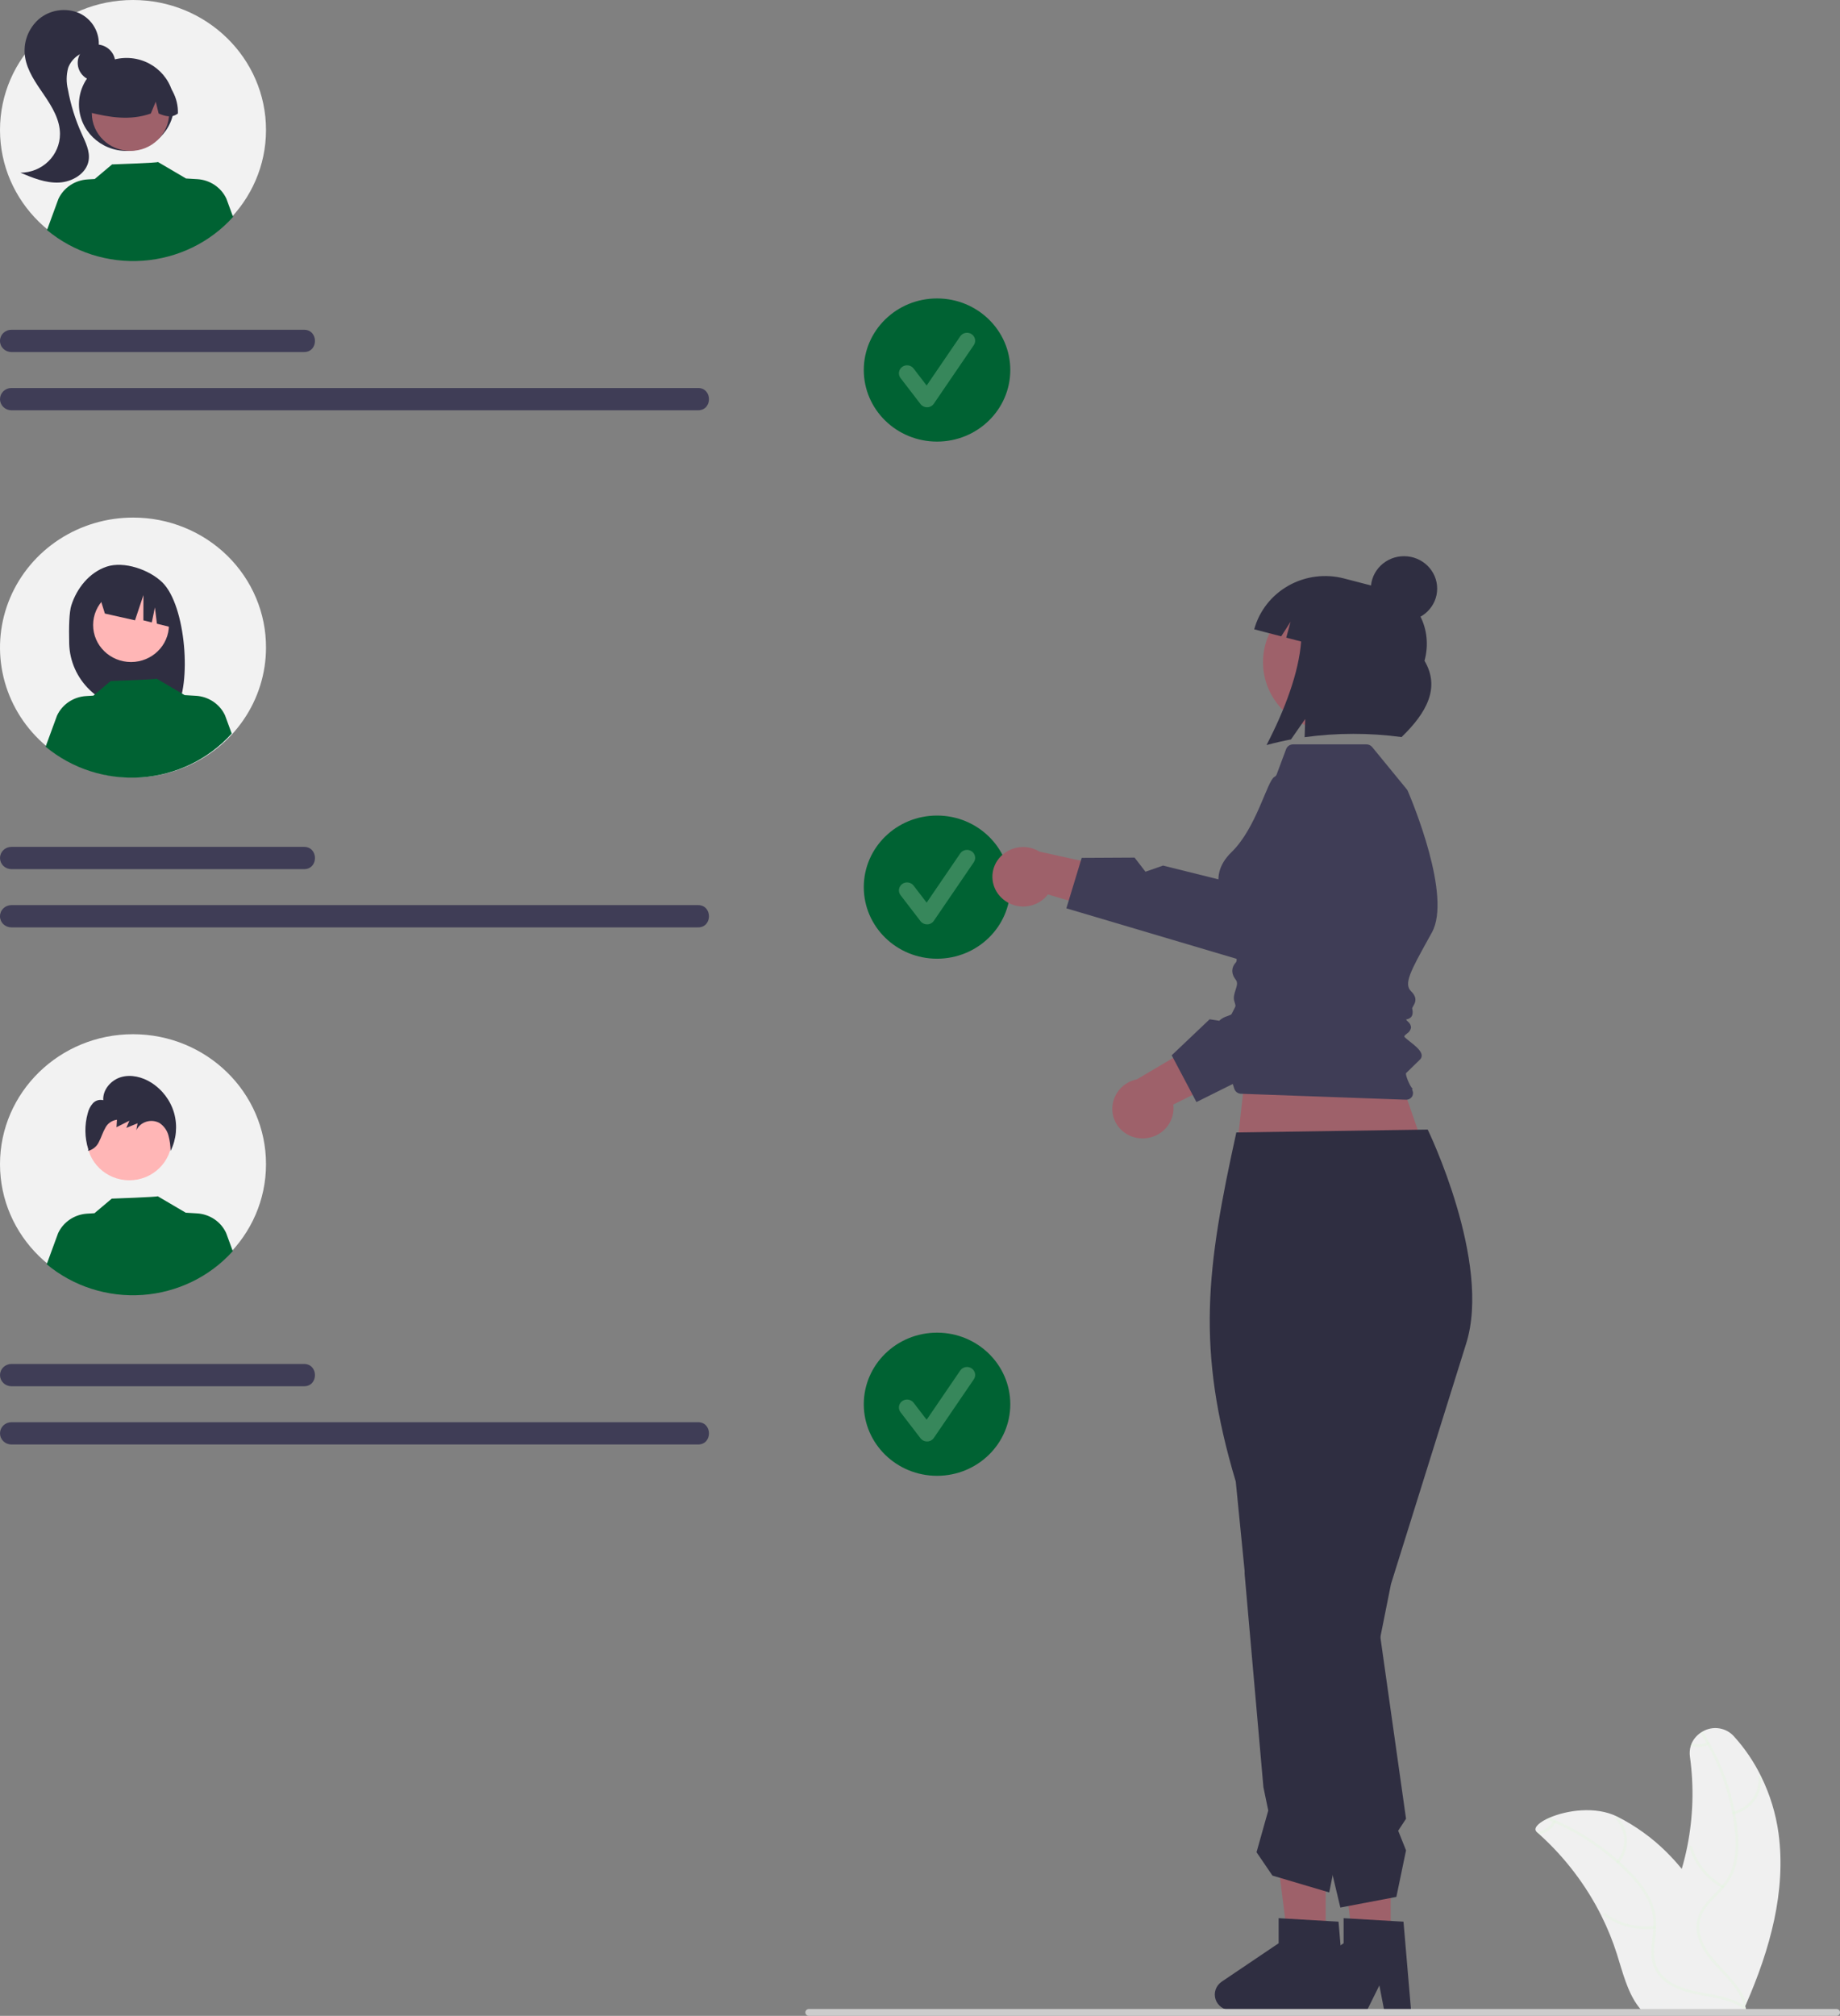 <svg width="410" height="449" viewBox="0 0 410 449" fill="none" xmlns="http://www.w3.org/2000/svg">
<rect x="0" y="0" width="410" height="449" fill="#808080" stroke="none"/>
<g clip-path="url(#clip0_4_160)">
<path d="M29.637 57.893C46.005 57.893 59.274 44.933 59.274 28.947C59.274 12.96 46.005 0 29.637 0C13.269 0 0 12.96 0 28.947C0 44.933 13.269 57.893 29.637 57.893Z" fill="#F2F2F2"/>
<path d="M21.498 18.085C23.809 18.085 25.683 16.255 25.683 13.998C25.683 11.741 23.809 9.911 21.498 9.911C19.188 9.911 17.314 11.741 17.314 13.998C17.314 16.255 19.188 18.085 21.498 18.085Z" fill="#2F2E41"/>
<path d="M28.193 33.614C34.048 33.614 38.793 28.979 38.793 23.261C38.793 17.544 34.048 12.908 28.193 12.908C22.339 12.908 17.593 17.544 17.593 23.261C17.593 28.979 22.339 33.614 28.193 33.614Z" fill="#2F2E41"/>
<path d="M29.07 33.612C33.828 33.612 37.684 29.845 37.684 25.199C37.684 20.552 33.828 16.786 29.07 16.786C24.313 16.786 20.457 20.552 20.457 25.199C20.457 29.845 24.313 33.612 29.07 33.612Z" fill="#9E616A"/>
<path d="M34.92 16.623C33.411 15.724 31.682 15.238 29.914 15.215C28.146 15.192 26.405 15.634 24.872 16.494C23.339 17.353 22.07 18.599 21.199 20.101C20.328 21.604 19.886 23.307 19.919 25.033C24.308 26.11 28.919 26.933 33.6 25.291L34.705 22.648L35.357 25.293C36.782 25.862 38.212 26.343 39.641 25.287C39.699 23.566 39.294 21.86 38.465 20.339C37.637 18.819 36.414 17.537 34.92 16.623Z" fill="#2F2E41"/>
<path d="M17.603 2.904C16.134 2.292 14.518 2.093 12.94 2.33C11.361 2.568 9.882 3.232 8.67 4.248C7.484 5.293 6.582 6.608 6.043 8.076C5.504 9.544 5.345 11.12 5.58 12.662C6.055 15.8 8.008 18.502 9.808 21.141C11.608 23.781 13.367 26.673 13.364 29.845C13.363 32.129 12.434 34.319 10.782 35.936C9.129 37.552 6.887 38.462 4.549 38.467C7.294 39.621 10.159 40.798 13.144 40.661C16.129 40.524 19.258 38.65 19.745 35.77C20.096 33.695 19.053 31.672 18.184 29.747C16.768 26.612 15.745 23.321 15.136 19.946C14.741 18.349 14.761 16.681 15.194 15.093C15.622 13.946 16.417 12.963 17.46 12.289C18.504 11.616 19.741 11.288 20.99 11.354L21.977 10.487C22.145 8.936 21.815 7.372 21.031 6.013C20.247 4.653 19.049 3.567 17.603 2.904Z" fill="#2F2E41"/>
<path d="M51.936 48.314C46.802 54.02 39.576 57.525 31.818 58.073C24.061 58.62 16.394 56.166 10.472 51.241L13.014 44.313C13.589 43.082 14.495 42.028 15.637 41.262C16.778 40.497 18.111 40.049 19.494 39.967L21.111 39.87L24.967 36.622C24.967 36.622 35.357 36.26 35.203 36.086L41.497 39.784L41.491 39.758L43.965 39.906C45.348 39.987 46.681 40.435 47.822 41.201C48.964 41.966 49.87 43.021 50.445 44.252L51.936 48.314Z" fill="#006233"/>
<path d="M59.274 144.281C59.263 150.006 57.515 155.6 54.25 160.354C50.985 165.109 46.349 168.811 40.93 170.992C35.511 173.174 29.55 173.737 23.803 172.61C18.057 171.483 12.781 168.717 8.643 164.662C4.506 160.606 1.693 155.444 0.559 149.827C-0.574 144.21 0.023 138.39 2.276 133.105C4.529 127.82 8.336 123.305 13.215 120.133C18.095 116.961 23.828 115.273 29.689 115.283C33.584 115.28 37.441 116.029 41.039 117.486C44.637 118.944 47.904 121.081 50.653 123.776C53.402 126.47 55.579 129.669 57.059 133.188C58.538 136.707 59.291 140.477 59.274 144.281Z" fill="#F2F2F2"/>
<path d="M15.9 134.813C17.126 130.999 19.913 127.5 23.767 126.211C27.621 124.921 33.265 126.886 36.162 129.706C41.462 134.865 42.756 152.589 39.114 158.19C38.39 158.152 35.891 158.125 35.158 158.098L34.121 154.722V158.065C32.953 158.029 31.776 158.005 30.59 157.992C26.613 157.943 22.81 156.391 19.98 153.661C17.151 150.931 15.515 147.236 15.418 143.353C15.323 139.637 15.418 136.317 15.9 134.813Z" fill="#2F2E41"/>
<path d="M29.197 147.456C33.862 147.456 37.644 143.762 37.644 139.206C37.644 134.65 33.862 130.957 29.197 130.957C24.532 130.957 20.751 134.65 20.751 139.206C20.751 143.762 24.532 147.456 29.197 147.456Z" fill="#FFB6B6"/>
<path d="M21.908 131.961L31.633 127.205C33.621 128.08 35.334 129.459 36.593 131.198C37.851 132.937 38.611 134.974 38.792 137.096L39.035 139.932L34.962 138.92L34.516 135.294L33.825 138.637L31.945 138.17L31.963 132.54L30.083 138.166L23.37 136.66L21.908 131.961Z" fill="#2F2E41"/>
<path d="M51.63 163.385C46.495 169.092 39.269 172.597 31.511 173.144C23.754 173.692 16.087 171.238 10.165 166.312L12.707 159.384C13.282 158.154 14.188 157.099 15.33 156.334C16.471 155.568 17.805 155.121 19.187 155.039L20.804 154.942L24.66 151.693C24.66 151.693 35.05 151.331 34.896 151.158L41.19 154.855L41.184 154.83L43.658 154.978C45.041 155.059 46.374 155.506 47.516 156.272C48.657 157.038 49.564 158.092 50.138 159.323L51.63 163.385Z" fill="#006233"/>
<path d="M29.637 288.248C46.005 288.248 59.274 275.288 59.274 259.301C59.274 243.314 46.005 230.355 29.637 230.355C13.269 230.355 0 243.314 0 259.301C0 275.288 13.269 288.248 29.637 288.248Z" fill="#F2F2F2"/>
<path d="M28.819 262.887C34.044 262.887 38.279 258.75 38.279 253.647C38.279 248.544 34.044 244.407 28.819 244.407C23.594 244.407 19.358 248.544 19.358 253.647C19.358 258.75 23.594 262.887 28.819 262.887Z" fill="#FFB6B6"/>
<path d="M51.871 278.669C46.737 284.375 39.511 287.88 31.753 288.428C23.995 288.975 16.328 286.521 10.407 281.595L12.949 274.667C13.524 273.437 14.43 272.382 15.572 271.617C16.713 270.851 18.046 270.404 19.428 270.322L21.046 270.225L24.902 266.977C24.902 266.977 35.292 266.614 35.138 266.441L41.431 270.138L41.426 270.113L43.9 270.261C45.282 270.342 46.616 270.79 47.757 271.555C48.899 272.321 49.805 273.376 50.379 274.606L51.871 278.669Z" fill="#006233"/>
<path d="M38.797 247.916C37.997 245.122 36.181 242.708 33.688 241.129C31.702 239.888 29.224 239.254 26.974 239.911C24.724 240.567 22.861 242.723 23.008 245.054C22.591 244.947 22.152 244.956 21.74 245.08C21.328 245.204 20.96 245.439 20.678 245.757C20.113 246.408 19.721 247.184 19.535 248.017C18.813 250.63 18.86 253.389 19.673 255.976L19.628 256.347C20.171 256.206 20.674 255.946 21.098 255.585C21.523 255.225 21.857 254.775 22.076 254.27C22.594 253.29 22.892 252.202 23.453 251.246C23.695 250.751 24.061 250.324 24.516 250.003C24.971 249.681 25.501 249.477 26.058 249.407L25.96 251.067C26.917 250.586 27.873 250.104 28.829 249.623L28.147 251.218L30.653 250.195C30.559 250.706 30.466 251.217 30.373 251.728C30.592 251.284 30.901 250.889 31.281 250.565C31.661 250.241 32.104 249.996 32.584 249.845C33.064 249.693 33.57 249.638 34.072 249.683C34.575 249.728 35.062 249.873 35.506 250.107C36.505 250.763 37.225 251.753 37.531 252.89C37.835 254.025 37.998 255.191 38.016 256.363C39.307 253.731 39.584 250.732 38.797 247.916Z" fill="#2F2E41"/>
<path d="M67.712 78.41H2.54C2.206 78.411 1.875 78.347 1.567 78.222C1.258 78.098 0.978 77.915 0.742 77.685C0.505 77.455 0.318 77.181 0.19 76.88C0.062 76.579 -0.004 76.256 -0.004 75.93C-0.004 75.604 0.062 75.281 0.19 74.98C0.318 74.679 0.505 74.405 0.742 74.175C0.978 73.945 1.258 73.762 1.567 73.638C1.875 73.513 2.206 73.45 2.54 73.45H67.712C70.987 73.405 71.02 78.455 67.712 78.41Z" fill="#3F3D56"/>
<path d="M155.507 91.383H2.54C1.866 91.383 1.221 91.122 0.744 90.657C0.268 90.192 0.001 89.561 0.001 88.903C0.001 88.245 0.268 87.615 0.744 87.15C1.221 86.684 1.866 86.423 2.54 86.423H155.507C158.782 86.378 158.815 91.428 155.507 91.383Z" fill="#3F3D56"/>
<path d="M208.796 98.359C217.811 98.359 225.118 91.221 225.118 82.417C225.118 73.612 217.811 66.474 208.796 66.474C199.781 66.474 192.474 73.612 192.474 82.417C192.474 91.221 199.781 98.359 208.796 98.359Z" fill="#006233"/>
<path d="M206.569 90.714C206.287 90.714 206.009 90.65 205.757 90.526C205.505 90.403 205.286 90.225 205.117 90.004L200.664 84.205C200.375 83.829 200.251 83.356 200.319 82.89C200.387 82.425 200.642 82.005 201.027 81.722C201.412 81.44 201.897 81.319 202.373 81.386C202.85 81.452 203.28 81.701 203.569 82.077L206.482 85.871L213.965 74.909C214.097 74.715 214.267 74.548 214.465 74.418C214.663 74.289 214.886 74.198 215.119 74.153C215.353 74.107 215.594 74.107 215.828 74.152C216.062 74.197 216.285 74.287 216.483 74.416C216.682 74.545 216.852 74.711 216.985 74.905C217.118 75.099 217.21 75.316 217.257 75.544C217.303 75.773 217.303 76.008 217.257 76.237C217.211 76.465 217.119 76.682 216.986 76.876L208.08 89.924C207.919 90.16 207.702 90.355 207.448 90.492C207.194 90.629 206.91 90.705 206.62 90.713C206.603 90.713 206.586 90.714 206.569 90.714Z" fill="#DFF8D5" fill-opacity="0.25"/>
<path d="M67.712 193.587H2.54C1.866 193.587 1.221 193.326 0.744 192.861C0.268 192.396 0.001 191.765 0.001 191.107C0.001 190.45 0.268 189.819 0.744 189.354C1.221 188.889 1.866 188.627 2.54 188.627H67.712C70.987 188.583 71.02 193.632 67.712 193.587Z" fill="#3F3D56"/>
<path d="M155.507 206.56H2.54C2.206 206.561 1.875 206.497 1.567 206.373C1.258 206.248 0.978 206.066 0.742 205.835C0.505 205.605 0.318 205.332 0.19 205.03C0.062 204.729 -0.004 204.406 -0.004 204.08C-0.004 203.754 0.062 203.432 0.19 203.13C0.318 202.829 0.505 202.556 0.742 202.325C0.978 202.095 1.258 201.912 1.567 201.788C1.875 201.664 2.206 201.6 2.54 201.6H155.507C158.782 201.556 158.814 206.605 155.507 206.56Z" fill="#3F3D56"/>
<path d="M208.796 213.536C217.811 213.536 225.118 206.399 225.118 197.594C225.118 188.789 217.811 181.652 208.796 181.652C199.781 181.652 192.474 188.789 192.474 197.594C192.474 206.399 199.781 213.536 208.796 213.536Z" fill="#006233"/>
<path d="M206.569 205.891C206.287 205.891 206.009 205.827 205.757 205.704C205.505 205.581 205.286 205.402 205.117 205.182L200.664 199.382C200.521 199.196 200.417 198.984 200.358 198.759C200.298 198.533 200.285 198.298 200.319 198.068C200.353 197.837 200.433 197.615 200.554 197.415C200.676 197.215 200.836 197.04 201.027 196.9C201.218 196.76 201.435 196.658 201.666 196.601C201.897 196.543 202.137 196.53 202.373 196.563C202.609 196.596 202.836 196.674 203.041 196.793C203.247 196.911 203.426 197.068 203.569 197.255L206.482 201.048L213.965 190.086C214.232 189.695 214.647 189.424 215.119 189.332C215.591 189.24 216.081 189.334 216.482 189.595C216.882 189.856 217.161 190.261 217.255 190.722C217.35 191.183 217.253 191.662 216.986 192.053L208.08 205.101C207.919 205.337 207.702 205.532 207.448 205.669C207.194 205.807 206.91 205.883 206.62 205.891C206.603 205.891 206.586 205.891 206.569 205.891Z" fill="#DFF8D5" fill-opacity="0.25"/>
<path d="M67.712 308.765H2.54C1.866 308.765 1.221 308.503 0.744 308.038C0.268 307.573 0.001 306.942 0.001 306.285C0.001 305.627 0.268 304.996 0.744 304.531C1.221 304.066 1.866 303.805 2.54 303.805H67.712C70.987 303.76 71.02 308.81 67.712 308.765Z" fill="#3F3D56"/>
<path d="M155.507 321.738H2.54C1.866 321.738 1.221 321.476 0.744 321.011C0.268 320.546 0.001 319.915 0.001 319.258C0.001 318.6 0.268 317.969 0.744 317.504C1.221 317.039 1.866 316.778 2.54 316.778H155.507C158.782 316.733 158.815 321.783 155.507 321.738Z" fill="#3F3D56"/>
<path d="M208.796 328.713C217.811 328.713 225.118 321.576 225.118 312.771C225.118 303.967 217.811 296.829 208.796 296.829C199.781 296.829 192.474 303.967 192.474 312.771C192.474 321.576 199.781 328.713 208.796 328.713Z" fill="#006233"/>
<path d="M206.569 321.068C206.287 321.068 206.009 321.004 205.757 320.881C205.505 320.758 205.286 320.579 205.117 320.359L200.664 314.56C200.521 314.373 200.417 314.161 200.358 313.936C200.298 313.71 200.285 313.475 200.319 313.245C200.353 313.014 200.433 312.793 200.554 312.592C200.676 312.392 200.836 312.217 201.027 312.077C201.218 311.937 201.435 311.836 201.666 311.778C201.897 311.72 202.137 311.707 202.373 311.74C202.609 311.773 202.836 311.851 203.041 311.97C203.247 312.089 203.426 312.246 203.569 312.432L206.482 316.225L213.965 305.263C214.097 305.069 214.267 304.903 214.465 304.773C214.663 304.643 214.886 304.553 215.119 304.507C215.353 304.461 215.594 304.461 215.828 304.506C216.062 304.552 216.285 304.641 216.483 304.771C216.682 304.9 216.852 305.066 216.985 305.26C217.118 305.453 217.21 305.67 217.257 305.899C217.303 306.127 217.303 306.363 217.257 306.591C217.211 306.82 217.119 307.037 216.986 307.231L208.08 320.279C207.919 320.515 207.702 320.709 207.448 320.847C207.194 320.984 206.91 321.06 206.62 321.068C206.603 321.068 206.586 321.068 206.569 321.068Z" fill="#DFF8D5" fill-opacity="0.25"/>
<path d="M275.361 258.019H318.131L307.603 227.814L278.651 228.456L275.361 258.019Z" fill="#9E616A"/>
<path d="M309.877 432.089H301.435L297.419 400.288L309.878 400.289L309.877 432.089Z" fill="#9E616A"/>
<path d="M314.418 447.744H308.428L307.359 442.221L304.621 447.744H288.734C287.973 447.744 287.231 447.507 286.618 447.066C286.004 446.625 285.551 446.004 285.325 445.294C285.098 444.584 285.11 443.822 285.358 443.119C285.606 442.416 286.078 441.809 286.705 441.386L299.391 432.829V427.245L312.735 428.023L314.418 447.744Z" fill="#2F2E41"/>
<path d="M295.401 432.089H286.959L282.943 400.288L295.402 400.289L295.401 432.089Z" fill="#9E616A"/>
<path d="M299.942 447.744H293.952L292.883 442.221L290.145 447.744H274.258C273.497 447.744 272.755 447.507 272.142 447.066C271.528 446.625 271.075 446.004 270.849 445.294C270.622 444.584 270.634 443.822 270.882 443.119C271.13 442.416 271.602 441.809 272.229 441.386L284.915 432.829V427.245L298.259 428.023L299.942 447.744Z" fill="#2F2E41"/>
<path d="M275.488 252.235L318.131 251.593C318.131 251.593 332.461 281.089 326.683 299.312L309.946 352.823L296.188 421.51L283.534 417.759L279.988 412.552L282.599 403.264L281.521 398.064L277.335 350.564V349.922L275.361 329.999C266.476 300.343 268.84 282.445 275.488 252.235L275.488 252.235Z" fill="#2F2E41"/>
<path d="M305.462 349.633L313.3 405.101L311.551 407.762L313.3 412.138L311.147 422.507L298.666 424.873L286.836 375.289L305.462 349.633Z" fill="#2F2E41"/>
<path d="M276.636 243.621C276.626 243.621 276.616 243.622 276.605 243.622C276.253 243.623 275.909 243.514 275.624 243.311C275.34 243.107 275.13 242.82 275.025 242.491C272.959 236.116 270.73 228.289 271.839 227.206C272.321 226.802 272.885 226.501 273.494 226.323C274.822 225.831 275.871 225.443 275.049 223.036C274.462 221.315 276.3 219.406 275.374 218.239C274.193 216.75 274.471 215.323 275.374 214.383C276.222 213.499 273.78 209.4 275.142 205.197C275.186 205.063 275.199 204.922 275.181 204.783C275.163 204.644 275.114 204.51 275.038 204.391C273.328 201.713 268.342 195.684 274.419 189.796C280.002 184.386 282.39 173.812 283.981 173.038C284.209 172.927 284.384 172.735 284.47 172.501L286.577 166.861C286.694 166.549 286.907 166.28 287.185 166.089C287.464 165.899 287.796 165.796 288.136 165.796H304.472C304.721 165.795 304.967 165.849 305.191 165.955C305.416 166.06 305.613 166.214 305.768 166.404L313.46 175.795C313.555 175.911 313.634 176.04 313.693 176.178C314.711 178.553 323.512 199.622 319.079 207.663L318.265 209.136C314.355 216.21 312.736 219.138 314.416 220.779C315.964 222.292 315.304 223.412 314.91 224.081C314.787 224.289 314.649 224.524 314.673 224.628C315.127 226.626 313.976 226.915 313.424 227.054C313.386 227.064 313.343 227.075 313.303 227.086C313.44 227.265 313.592 227.432 313.758 227.586C313.955 227.745 314.116 227.942 314.23 228.166C314.343 228.389 314.407 228.634 314.417 228.883C314.365 229.161 314.254 229.425 314.091 229.658C313.928 229.892 313.716 230.088 313.469 230.236C313.215 230.443 312.927 230.678 312.922 230.836C312.918 230.928 313.029 231.046 313.095 231.108C313.38 231.376 313.771 231.684 314.183 232.01C315.379 232.956 316.734 234.027 316.789 235.054C316.799 235.233 316.768 235.412 316.699 235.578C316.63 235.744 316.524 235.893 316.39 236.015L313.315 239.017C313.094 239.397 314.109 241.749 314.567 242.278L314.779 242.522L314.625 242.65C314.759 242.865 314.839 243.108 314.856 243.359C314.874 243.61 314.829 243.861 314.726 244.092C314.601 244.353 314.4 244.573 314.149 244.724C313.898 244.875 313.607 244.952 313.311 244.944L276.636 243.621Z" fill="#3F3D56"/>
<path d="M223.065 199.883C224.322 201.147 226.037 201.877 227.841 201.917C229.644 201.956 231.391 201.302 232.705 200.095C232.995 199.828 233.26 199.536 233.497 199.223L256.669 206.082L253.114 194.418L231.654 189.692C230.119 188.751 228.266 188.437 226.496 188.819C224.726 189.201 223.181 190.249 222.195 191.734C221.372 192.988 221.009 194.477 221.168 195.958C221.326 197.439 221.995 198.823 223.065 199.883L223.065 199.883Z" fill="#9E616A"/>
<path d="M237.613 202.316L241.03 191.081L252.813 191.017L255.24 194.164L259.155 192.794L271.595 195.887L284.738 175.146C285.399 174.104 286.286 173.217 287.338 172.548C288.39 171.879 289.579 171.445 290.822 171.277C292.065 171.108 293.331 171.21 294.529 171.574C295.727 171.938 296.829 172.556 297.754 173.383C299.191 174.656 300.138 176.371 300.438 178.243C300.738 180.115 300.371 182.03 299.401 183.671L280.951 215.167L237.613 202.316Z" fill="#3F3D56"/>
<path d="M254.382 253.558C256.185 253.617 257.94 252.983 259.268 251.79C260.596 250.598 261.391 248.944 261.482 247.184C261.501 246.795 261.485 246.405 261.434 246.019L283.005 235.278L272.165 229.277L253.342 240.397C251.567 240.757 250.009 241.786 249.004 243.259C247.999 244.733 247.629 246.534 247.972 248.272C248.268 249.733 249.064 251.052 250.229 252.012C251.394 252.972 252.858 253.517 254.382 253.558H254.382Z" fill="#9E616A"/>
<path d="M266.596 245.464L261.086 235.051L269.535 227.029L273.517 227.654L275.367 224.016L286.53 217.825L281.286 193.977C281.023 192.778 281.033 191.538 281.317 190.344C281.6 189.15 282.15 188.032 282.926 187.069C283.703 186.106 284.687 185.323 285.809 184.774C286.931 184.225 288.164 183.925 289.418 183.895C291.357 183.84 293.257 184.435 294.801 185.581C296.345 186.728 297.441 188.357 297.905 190.196L306.955 225.39L266.596 245.464Z" fill="#3F3D56"/>
<path d="M297.118 162.808C305.781 162.808 312.804 155.949 312.804 147.488C312.804 139.027 305.781 132.168 297.118 132.168C288.456 132.168 281.433 139.027 281.433 147.488C281.433 155.949 288.456 162.808 297.118 162.808Z" fill="#9E616A"/>
<path d="M299.485 128.843L301.388 129.338L302.035 129.506L309.277 131.388C315.696 133.057 319.341 140.128 317.419 147.181C320.968 153.191 317.893 158.764 312.304 164.171C305.138 163.211 297.871 163.219 290.708 164.197L290.833 160.147L287.662 164.699C285.852 165.041 284.036 165.457 282.215 165.948C286.355 157.984 289.407 149.76 289.927 142.889L286.611 142.027L287.577 138.482L285.485 141.734L279.473 140.171C280.025 138.144 280.981 136.243 282.286 134.576C283.59 132.91 285.219 131.511 287.077 130.459C288.935 129.407 290.988 128.723 293.117 128.445C295.246 128.168 297.41 128.303 299.485 128.843Z" fill="#2F2E41"/>
<path d="M312.853 138.312C316.933 138.312 320.24 135.082 320.24 131.097C320.24 127.113 316.933 123.883 312.853 123.883C308.774 123.883 305.467 127.113 305.467 131.097C305.467 135.082 308.774 138.312 312.853 138.312Z" fill="#2F2E41"/>
<path d="M389.11 446.307C394.354 434.309 398.052 421.25 396.302 408.325C395.702 403.943 394.396 399.681 392.433 395.697C390.851 392.449 388.809 389.435 386.366 386.744C385.521 385.795 384.362 385.166 383.091 384.966C381.82 384.766 380.517 385.009 379.411 385.652C379.24 385.748 379.069 385.851 378.911 385.96C378.054 386.55 377.378 387.356 376.956 388.293C376.875 388.472 376.807 388.657 376.752 388.846C376.511 389.635 376.446 390.466 376.562 391.282C377.484 397.933 377.284 404.687 375.969 411.275C375.634 412.953 375.224 414.615 374.739 416.262C373.65 414.935 372.493 413.663 371.271 412.451C368.104 409.316 364.451 406.688 360.447 404.662H360.441C360.421 404.649 360.408 404.643 360.388 404.63C355.532 402.214 349.057 403.216 345.274 404.861C345.024 404.964 344.787 405.08 344.556 405.189C342.582 406.179 341.602 407.316 342.444 408.062C342.635 408.223 342.826 408.39 343.004 408.557C348.739 413.736 353.439 419.912 356.861 426.77V426.777C358.221 429.507 359.367 432.334 360.289 435.234C361.559 439.238 362.612 443.679 365.093 446.944C365.346 447.287 365.621 447.616 365.915 447.927L388.077 447.753C388.129 447.728 388.175 447.708 388.228 447.683L389.11 447.715C389.077 447.561 389.037 447.406 388.998 447.252V447.239C388.978 447.156 388.952 447.066 388.932 446.989C388.912 446.924 388.899 446.867 388.886 446.815C388.925 446.719 388.965 446.629 389.011 446.532C389.044 446.455 389.077 446.385 389.11 446.307Z" fill="#F0F0F0"/>
<path d="M388.998 447.239C388.991 447.287 388.972 447.333 388.942 447.372C388.912 447.41 388.872 447.441 388.826 447.46C388.781 447.48 388.731 447.487 388.681 447.482C388.632 447.477 388.584 447.46 388.544 447.432C387.633 446.787 386.634 446.27 385.576 445.896C385.57 445.89 385.57 445.896 385.57 445.896C384.234 445.427 382.861 445.07 381.464 444.829C381.451 444.829 381.444 444.823 381.431 444.823C380.865 444.714 380.299 444.617 379.733 444.514C376.983 444.019 374.186 443.422 371.804 441.892C370.835 441.306 370.004 440.526 369.365 439.603C368.727 438.68 368.295 437.636 368.1 436.539C367.751 434.386 368.192 432.22 368.376 430.073C368.389 429.919 368.402 429.759 368.409 429.604C368.422 429.405 368.429 429.212 368.429 429.019C368.496 427.071 368.095 425.134 367.257 423.364C366.181 421.245 364.769 419.306 363.073 417.618C362.197 416.699 361.285 415.815 360.335 414.964H360.329C360.289 414.926 360.256 414.893 360.217 414.861C360.217 414.855 360.21 414.848 360.204 414.842C356.143 411.239 351.538 408.269 346.55 406.037C346.372 405.96 346.188 405.877 346.004 405.8C345.524 405.588 345.043 405.388 344.556 405.189C344.787 405.08 345.024 404.964 345.274 404.861C350.837 407.16 355.971 410.343 360.467 414.283C360.618 414.411 360.77 414.546 360.914 414.681C362.053 415.71 363.136 416.787 364.165 417.914C365.81 419.645 367.143 421.635 368.106 423.801C368.813 425.554 369.125 427.434 369.021 429.315C369.008 429.675 368.981 430.035 368.949 430.401C368.745 432.567 368.291 434.804 368.797 436.969C369.376 439.437 371.337 441.16 373.614 442.214C375.121 442.87 376.702 443.349 378.325 443.64C381.681 444.328 385.149 444.662 388.083 446.423H388.09C388.136 446.455 388.182 446.481 388.221 446.507C388.228 446.507 388.228 446.507 388.228 446.513C388.44 446.636 388.644 446.771 388.84 446.918C388.853 446.924 388.866 446.937 388.879 446.944C388.898 446.957 388.916 446.972 388.932 446.989C388.962 447.022 388.984 447.063 388.996 447.106C389.007 447.15 389.008 447.195 388.998 447.239Z" fill="#DFF8D5" fill-opacity="0.25"/>
<path d="M360.741 414.902C361.937 413.453 362.567 411.637 362.518 409.777C362.469 407.917 361.745 406.135 360.475 404.748C360.217 404.468 359.76 404.847 360.018 405.127C361.203 406.416 361.878 408.076 361.92 409.809C361.961 411.541 361.368 413.23 360.246 414.572C360.003 414.864 360.499 415.192 360.741 414.902Z" fill="#DFF8D5" fill-opacity="0.25"/>
<path d="M368.619 429C364.751 429.439 360.856 428.438 357.71 426.197C357.398 425.974 357.061 426.458 357.373 426.68C360.651 429.007 364.707 430.04 368.731 429.575C369.115 429.53 369.001 428.955 368.619 429Z" fill="#DFF8D5" fill-opacity="0.25"/>
<path d="M346.59 405.967C346.576 405.992 346.563 406.012 346.55 406.037C346.188 406.688 345.681 407.252 345.068 407.688C344.454 408.123 343.749 408.42 343.003 408.557C342.826 408.39 342.635 408.222 342.444 408.062C342.474 408.043 342.508 408.032 342.543 408.03C343.26 407.953 343.947 407.71 344.549 407.322C345.151 406.935 345.649 406.413 346.004 405.8C346.037 405.748 346.07 405.69 346.096 405.639C346.118 405.607 346.146 405.58 346.179 405.559C346.212 405.538 346.248 405.523 346.287 405.516C346.325 405.509 346.365 405.509 346.404 405.517C346.442 405.525 346.478 405.54 346.511 405.562C346.574 405.607 346.617 405.674 346.632 405.749C346.647 405.824 346.631 405.902 346.59 405.967Z" fill="#DFF8D5" fill-opacity="0.25"/>
<path d="M389.11 446.307C389.112 446.35 389.105 446.392 389.088 446.431C389.07 446.47 389.044 446.505 389.011 446.532C388.959 446.57 388.898 446.595 388.833 446.603C388.768 446.616 388.7 446.604 388.643 446.57C388.587 446.535 388.547 446.48 388.531 446.417C387.623 443.435 385.399 441.147 383.293 438.904C381.398 436.892 379.536 434.771 378.582 432.156C378.168 431.117 377.985 430.004 378.044 428.89C378.103 427.777 378.403 426.689 378.924 425.697C379.252 425.104 379.633 424.54 380.062 424.013C381.003 422.843 382.122 421.802 383.128 420.697C383.234 420.581 383.339 420.459 383.438 420.343C383.576 420.195 383.701 420.041 383.819 419.887C385.074 418.371 385.947 416.588 386.366 414.681C386.815 412.357 386.884 409.977 386.57 407.631C386.438 406.384 386.256 405.146 386.024 403.917C386.011 403.859 386.004 403.807 385.991 403.756C384.975 398.482 383.128 393.394 380.516 388.672C380.418 388.499 380.325 388.325 380.227 388.158C379.806 387.413 379.371 386.68 378.911 385.96C379.069 385.851 379.24 385.748 379.411 385.652C380.92 388.038 382.233 390.537 383.339 393.126C384.769 396.447 385.843 399.904 386.544 403.441C386.59 403.634 386.623 403.833 386.655 404.026C386.932 405.51 387.136 407.014 387.261 408.512C387.508 410.861 387.343 413.234 386.774 415.53C386.258 417.351 385.344 419.041 384.096 420.485C383.872 420.761 383.635 421.031 383.385 421.294C382.385 422.361 381.28 423.396 380.378 424.559C379.918 425.144 379.527 425.778 379.213 426.449C378.154 428.762 378.654 431.294 379.825 433.467C381.944 437.419 385.984 440.112 388.136 443.987C388.533 444.701 388.855 445.453 389.097 446.23C389.104 446.255 389.109 446.281 389.11 446.307Z" fill="#DFF8D5" fill-opacity="0.25"/>
<path d="M386.383 404.094C388.231 403.64 389.853 402.56 390.961 401.047C392.068 399.533 392.589 397.684 392.429 395.83C392.396 395.455 391.798 395.488 391.831 395.864C391.983 397.59 391.498 399.312 390.463 400.72C389.429 402.127 387.914 403.127 386.191 403.539C385.816 403.629 386.011 404.183 386.383 404.094Z" fill="#DFF8D5" fill-opacity="0.25"/>
<path d="M383.983 419.983C380.624 418.059 378.13 414.969 377 411.329C376.889 410.969 376.321 411.157 376.433 411.517C377.616 415.302 380.218 418.513 383.718 420.507C384.051 420.697 384.315 420.171 383.983 419.983Z" fill="#DFF8D5" fill-opacity="0.25"/>
<path d="M380.589 388.64C380.562 388.653 380.543 388.66 380.516 388.672C379.331 389.2 377.983 389.263 376.752 388.846C376.807 388.657 376.875 388.472 376.956 388.293C378.025 388.651 379.193 388.603 380.227 388.158C380.286 388.139 380.339 388.113 380.398 388.088C380.473 388.062 380.555 388.067 380.627 388.101C380.698 388.134 380.753 388.194 380.779 388.267C380.801 388.342 380.793 388.421 380.758 388.49C380.723 388.559 380.662 388.613 380.589 388.64Z" fill="#DFF8D5" fill-opacity="0.25"/>
<path d="M409.217 449H180.24C180.137 449 180.035 448.981 179.939 448.942C179.844 448.904 179.757 448.848 179.684 448.777C179.611 448.705 179.553 448.621 179.514 448.528C179.474 448.435 179.454 448.335 179.454 448.235C179.454 448.134 179.474 448.034 179.514 447.941C179.553 447.848 179.611 447.764 179.684 447.693C179.757 447.622 179.844 447.565 179.939 447.527C180.035 447.489 180.137 447.469 180.24 447.469H409.217C409.32 447.469 409.422 447.489 409.517 447.527C409.612 447.565 409.699 447.622 409.772 447.693C409.845 447.764 409.903 447.848 409.942 447.941C409.982 448.034 410.002 448.134 410.002 448.235C410.002 448.335 409.982 448.435 409.942 448.528C409.903 448.621 409.845 448.705 409.772 448.777C409.699 448.848 409.612 448.904 409.517 448.942C409.422 448.981 409.32 449 409.217 449Z" fill="#CCCCCC"/>
</g>
<defs>
<clipPath id="clip0_4_160">
<rect width="410" height="449" fill="white"/>
</clipPath>
</defs>
</svg>
